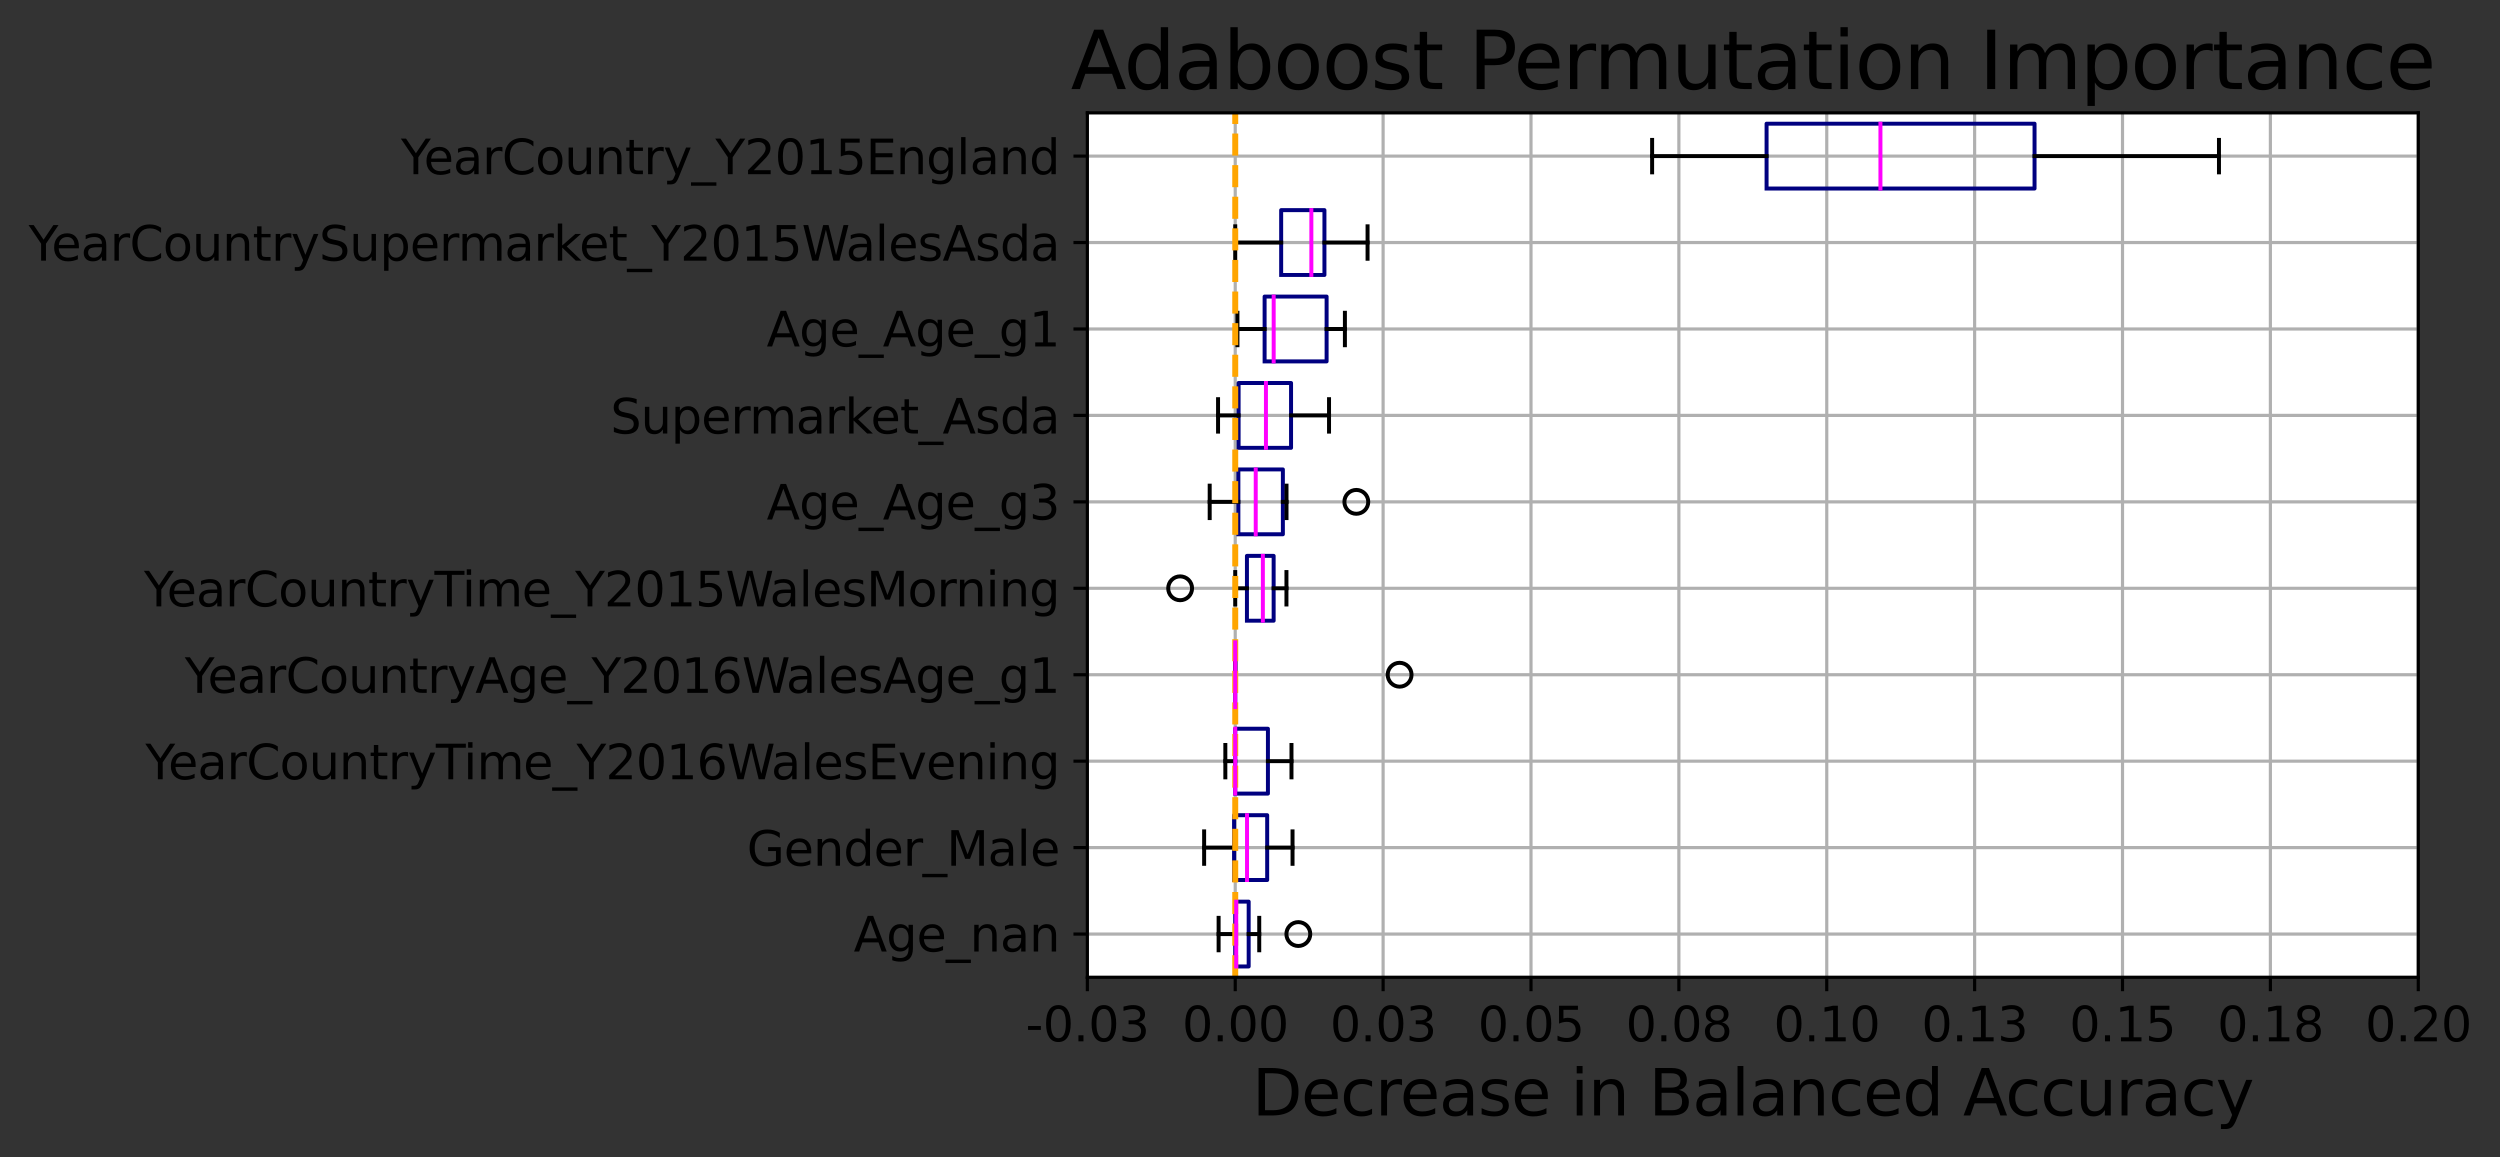 <?xml version="1.0" encoding="utf-8" standalone="no"?>
<!DOCTYPE svg PUBLIC "-//W3C//DTD SVG 1.1//EN"
  "http://www.w3.org/Graphics/SVG/1.1/DTD/svg11.dtd">
<svg height="291.136pt" version="1.1" viewBox="0 0 628.891 291.136" width="628.891pt" xmlns="http://www.w3.org/2000/svg" xmlns:xlink="http://www.w3.org/1999/xlink">
 <rect x="0" y="0" width="628.891" height="291.136" fill="#333333" stroke="none"/>
 <defs>
  <style type="text/css">*{stroke-linecap:butt;stroke-linejoin:round;}</style>
 </defs>
 <g id="figure_1">
  <g id="patch_1">
   <path d="M 0 291.136 
L 628.891 291.136 
L 628.891 0 
L 0 0 
z
" style="fill:none;"/>
  </g>
  <g id="axes_1">
   <g id="patch_2">
    <path d="M 273.531 245.837 
L 608.331 245.837 
L 608.331 28.397 
L 273.531 28.397 
z
" style="fill:#ffffff;"/>
   </g>
   <g id="matplotlib.axis_1">
    <g id="xtick_1">
     <g id="line2d_1">
      <path clip-path="url(#p1d4b439a55)" d="M 273.531 245.837 
L 273.531 28.397 
" style="fill:none;stroke:#b0b0b0;stroke-linecap:square;stroke-width:0.8;"/>
     </g>
     <g id="line2d_2">
      <defs>
       <path d="M 0 0 
L 0 3.5 
" id="m1a3f72a2dc" style="stroke:#000000;stroke-width:0.8;"/>
      </defs>
      <g>
       <use style="stroke:#000000;stroke-width:0.8;" x="273.531" xlink:href="#m1a3f72a2dc" y="245.837"/>
      </g>
     </g>
     <g id="text_1">
      <!-- -0.03 -->
      <g transform="translate(258.007 261.955)scale(0.12 -0.12)">
       <defs>
        <path d="M 313 2009 
L 1997 2009 
L 1997 1497 
L 313 1497 
L 313 2009 
z
" id="DejaVuSans-2d" transform="scale(0.016)"/>
        <path d="M 2034 4250 
Q 1547 4250 1301 3770 
Q 1056 3291 1056 2328 
Q 1056 1369 1301 889 
Q 1547 409 2034 409 
Q 2525 409 2770 889 
Q 3016 1369 3016 2328 
Q 3016 3291 2770 3770 
Q 2525 4250 2034 4250 
z
M 2034 4750 
Q 2819 4750 3233 4129 
Q 3647 3509 3647 2328 
Q 3647 1150 3233 529 
Q 2819 -91 2034 -91 
Q 1250 -91 836 529 
Q 422 1150 422 2328 
Q 422 3509 836 4129 
Q 1250 4750 2034 4750 
z
" id="DejaVuSans-30" transform="scale(0.016)"/>
        <path d="M 684 794 
L 1344 794 
L 1344 0 
L 684 0 
L 684 794 
z
" id="DejaVuSans-2e" transform="scale(0.016)"/>
        <path d="M 2597 2516 
Q 3050 2419 3304 2112 
Q 3559 1806 3559 1356 
Q 3559 666 3084 287 
Q 2609 -91 1734 -91 
Q 1441 -91 1130 -33 
Q 819 25 488 141 
L 488 750 
Q 750 597 1062 519 
Q 1375 441 1716 441 
Q 2309 441 2620 675 
Q 2931 909 2931 1356 
Q 2931 1769 2642 2001 
Q 2353 2234 1838 2234 
L 1294 2234 
L 1294 2753 
L 1863 2753 
Q 2328 2753 2575 2939 
Q 2822 3125 2822 3475 
Q 2822 3834 2567 4026 
Q 2313 4219 1838 4219 
Q 1578 4219 1281 4162 
Q 984 4106 628 3988 
L 628 4550 
Q 988 4650 1302 4700 
Q 1616 4750 1894 4750 
Q 2613 4750 3031 4423 
Q 3450 4097 3450 3541 
Q 3450 3153 3228 2886 
Q 3006 2619 2597 2516 
z
" id="DejaVuSans-33" transform="scale(0.016)"/>
       </defs>
       <use xlink:href="#DejaVuSans-2d"/>
       <use x="36.084" xlink:href="#DejaVuSans-30"/>
       <use x="99.707" xlink:href="#DejaVuSans-2e"/>
       <use x="131.494" xlink:href="#DejaVuSans-30"/>
       <use x="195.117" xlink:href="#DejaVuSans-33"/>
      </g>
     </g>
    </g>
    <g id="xtick_2">
     <g id="line2d_3">
      <path clip-path="url(#p1d4b439a55)" d="M 310.731 245.837 
L 310.731 28.397 
" style="fill:none;stroke:#b0b0b0;stroke-linecap:square;stroke-width:0.8;"/>
     </g>
     <g id="line2d_4">
      <g>
       <use style="stroke:#000000;stroke-width:0.8;" x="310.731" xlink:href="#m1a3f72a2dc" y="245.837"/>
      </g>
     </g>
     <g id="text_2">
      <!-- 0.00 -->
      <g transform="translate(297.372 261.955)scale(0.12 -0.12)">
       <use xlink:href="#DejaVuSans-30"/>
       <use x="63.623" xlink:href="#DejaVuSans-2e"/>
       <use x="95.41" xlink:href="#DejaVuSans-30"/>
       <use x="159.033" xlink:href="#DejaVuSans-30"/>
      </g>
     </g>
    </g>
    <g id="xtick_3">
     <g id="line2d_5">
      <path clip-path="url(#p1d4b439a55)" d="M 347.931 245.837 
L 347.931 28.397 
" style="fill:none;stroke:#b0b0b0;stroke-linecap:square;stroke-width:0.8;"/>
     </g>
     <g id="line2d_6">
      <g>
       <use style="stroke:#000000;stroke-width:0.8;" x="347.931" xlink:href="#m1a3f72a2dc" y="245.837"/>
      </g>
     </g>
     <g id="text_3">
      <!-- 0.03 -->
      <g transform="translate(334.572 261.955)scale(0.12 -0.12)">
       <use xlink:href="#DejaVuSans-30"/>
       <use x="63.623" xlink:href="#DejaVuSans-2e"/>
       <use x="95.41" xlink:href="#DejaVuSans-30"/>
       <use x="159.033" xlink:href="#DejaVuSans-33"/>
      </g>
     </g>
    </g>
    <g id="xtick_4">
     <g id="line2d_7">
      <path clip-path="url(#p1d4b439a55)" d="M 385.131 245.837 
L 385.131 28.397 
" style="fill:none;stroke:#b0b0b0;stroke-linecap:square;stroke-width:0.8;"/>
     </g>
     <g id="line2d_8">
      <g>
       <use style="stroke:#000000;stroke-width:0.8;" x="385.131" xlink:href="#m1a3f72a2dc" y="245.837"/>
      </g>
     </g>
     <g id="text_4">
      <!-- 0.05 -->
      <g transform="translate(371.772 261.955)scale(0.12 -0.12)">
       <defs>
        <path d="M 691 4666 
L 3169 4666 
L 3169 4134 
L 1269 4134 
L 1269 2991 
Q 1406 3038 1543 3061 
Q 1681 3084 1819 3084 
Q 2600 3084 3056 2656 
Q 3513 2228 3513 1497 
Q 3513 744 3044 326 
Q 2575 -91 1722 -91 
Q 1428 -91 1123 -41 
Q 819 9 494 109 
L 494 744 
Q 775 591 1075 516 
Q 1375 441 1709 441 
Q 2250 441 2565 725 
Q 2881 1009 2881 1497 
Q 2881 1984 2565 2268 
Q 2250 2553 1709 2553 
Q 1456 2553 1204 2497 
Q 953 2441 691 2322 
L 691 4666 
z
" id="DejaVuSans-35" transform="scale(0.016)"/>
       </defs>
       <use xlink:href="#DejaVuSans-30"/>
       <use x="63.623" xlink:href="#DejaVuSans-2e"/>
       <use x="95.41" xlink:href="#DejaVuSans-30"/>
       <use x="159.033" xlink:href="#DejaVuSans-35"/>
      </g>
     </g>
    </g>
    <g id="xtick_5">
     <g id="line2d_9">
      <path clip-path="url(#p1d4b439a55)" d="M 422.331 245.837 
L 422.331 28.397 
" style="fill:none;stroke:#b0b0b0;stroke-linecap:square;stroke-width:0.8;"/>
     </g>
     <g id="line2d_10">
      <g>
       <use style="stroke:#000000;stroke-width:0.8;" x="422.331" xlink:href="#m1a3f72a2dc" y="245.837"/>
      </g>
     </g>
     <g id="text_5">
      <!-- 0.08 -->
      <g transform="translate(408.972 261.955)scale(0.12 -0.12)">
       <defs>
        <path d="M 2034 2216 
Q 1584 2216 1326 1975 
Q 1069 1734 1069 1313 
Q 1069 891 1326 650 
Q 1584 409 2034 409 
Q 2484 409 2743 651 
Q 3003 894 3003 1313 
Q 3003 1734 2745 1975 
Q 2488 2216 2034 2216 
z
M 1403 2484 
Q 997 2584 770 2862 
Q 544 3141 544 3541 
Q 544 4100 942 4425 
Q 1341 4750 2034 4750 
Q 2731 4750 3128 4425 
Q 3525 4100 3525 3541 
Q 3525 3141 3298 2862 
Q 3072 2584 2669 2484 
Q 3125 2378 3379 2068 
Q 3634 1759 3634 1313 
Q 3634 634 3220 271 
Q 2806 -91 2034 -91 
Q 1263 -91 848 271 
Q 434 634 434 1313 
Q 434 1759 690 2068 
Q 947 2378 1403 2484 
z
M 1172 3481 
Q 1172 3119 1398 2916 
Q 1625 2713 2034 2713 
Q 2441 2713 2670 2916 
Q 2900 3119 2900 3481 
Q 2900 3844 2670 4047 
Q 2441 4250 2034 4250 
Q 1625 4250 1398 4047 
Q 1172 3844 1172 3481 
z
" id="DejaVuSans-38" transform="scale(0.016)"/>
       </defs>
       <use xlink:href="#DejaVuSans-30"/>
       <use x="63.623" xlink:href="#DejaVuSans-2e"/>
       <use x="95.41" xlink:href="#DejaVuSans-30"/>
       <use x="159.033" xlink:href="#DejaVuSans-38"/>
      </g>
     </g>
    </g>
    <g id="xtick_6">
     <g id="line2d_11">
      <path clip-path="url(#p1d4b439a55)" d="M 459.531 245.837 
L 459.531 28.397 
" style="fill:none;stroke:#b0b0b0;stroke-linecap:square;stroke-width:0.8;"/>
     </g>
     <g id="line2d_12">
      <g>
       <use style="stroke:#000000;stroke-width:0.8;" x="459.531" xlink:href="#m1a3f72a2dc" y="245.837"/>
      </g>
     </g>
     <g id="text_6">
      <!-- 0.10 -->
      <g transform="translate(446.172 261.955)scale(0.12 -0.12)">
       <defs>
        <path d="M 794 531 
L 1825 531 
L 1825 4091 
L 703 3866 
L 703 4441 
L 1819 4666 
L 2450 4666 
L 2450 531 
L 3481 531 
L 3481 0 
L 794 0 
L 794 531 
z
" id="DejaVuSans-31" transform="scale(0.016)"/>
       </defs>
       <use xlink:href="#DejaVuSans-30"/>
       <use x="63.623" xlink:href="#DejaVuSans-2e"/>
       <use x="95.41" xlink:href="#DejaVuSans-31"/>
       <use x="159.033" xlink:href="#DejaVuSans-30"/>
      </g>
     </g>
    </g>
    <g id="xtick_7">
     <g id="line2d_13">
      <path clip-path="url(#p1d4b439a55)" d="M 496.731 245.837 
L 496.731 28.397 
" style="fill:none;stroke:#b0b0b0;stroke-linecap:square;stroke-width:0.8;"/>
     </g>
     <g id="line2d_14">
      <g>
       <use style="stroke:#000000;stroke-width:0.8;" x="496.731" xlink:href="#m1a3f72a2dc" y="245.837"/>
      </g>
     </g>
     <g id="text_7">
      <!-- 0.13 -->
      <g transform="translate(483.372 261.955)scale(0.12 -0.12)">
       <use xlink:href="#DejaVuSans-30"/>
       <use x="63.623" xlink:href="#DejaVuSans-2e"/>
       <use x="95.41" xlink:href="#DejaVuSans-31"/>
       <use x="159.033" xlink:href="#DejaVuSans-33"/>
      </g>
     </g>
    </g>
    <g id="xtick_8">
     <g id="line2d_15">
      <path clip-path="url(#p1d4b439a55)" d="M 533.931 245.837 
L 533.931 28.397 
" style="fill:none;stroke:#b0b0b0;stroke-linecap:square;stroke-width:0.8;"/>
     </g>
     <g id="line2d_16">
      <g>
       <use style="stroke:#000000;stroke-width:0.8;" x="533.931" xlink:href="#m1a3f72a2dc" y="245.837"/>
      </g>
     </g>
     <g id="text_8">
      <!-- 0.15 -->
      <g transform="translate(520.572 261.955)scale(0.12 -0.12)">
       <use xlink:href="#DejaVuSans-30"/>
       <use x="63.623" xlink:href="#DejaVuSans-2e"/>
       <use x="95.41" xlink:href="#DejaVuSans-31"/>
       <use x="159.033" xlink:href="#DejaVuSans-35"/>
      </g>
     </g>
    </g>
    <g id="xtick_9">
     <g id="line2d_17">
      <path clip-path="url(#p1d4b439a55)" d="M 571.131 245.837 
L 571.131 28.397 
" style="fill:none;stroke:#b0b0b0;stroke-linecap:square;stroke-width:0.8;"/>
     </g>
     <g id="line2d_18">
      <g>
       <use style="stroke:#000000;stroke-width:0.8;" x="571.131" xlink:href="#m1a3f72a2dc" y="245.837"/>
      </g>
     </g>
     <g id="text_9">
      <!-- 0.18 -->
      <g transform="translate(557.772 261.955)scale(0.12 -0.12)">
       <use xlink:href="#DejaVuSans-30"/>
       <use x="63.623" xlink:href="#DejaVuSans-2e"/>
       <use x="95.41" xlink:href="#DejaVuSans-31"/>
       <use x="159.033" xlink:href="#DejaVuSans-38"/>
      </g>
     </g>
    </g>
    <g id="xtick_10">
     <g id="line2d_19">
      <path clip-path="url(#p1d4b439a55)" d="M 608.331 245.837 
L 608.331 28.397 
" style="fill:none;stroke:#b0b0b0;stroke-linecap:square;stroke-width:0.8;"/>
     </g>
     <g id="line2d_20">
      <g>
       <use style="stroke:#000000;stroke-width:0.8;" x="608.331" xlink:href="#m1a3f72a2dc" y="245.837"/>
      </g>
     </g>
     <g id="text_10">
      <!-- 0.20 -->
      <g transform="translate(594.972 261.955)scale(0.12 -0.12)">
       <defs>
        <path d="M 1228 531 
L 3431 531 
L 3431 0 
L 469 0 
L 469 531 
Q 828 903 1448 1529 
Q 2069 2156 2228 2338 
Q 2531 2678 2651 2914 
Q 2772 3150 2772 3378 
Q 2772 3750 2511 3984 
Q 2250 4219 1831 4219 
Q 1534 4219 1204 4116 
Q 875 4013 500 3803 
L 500 4441 
Q 881 4594 1212 4672 
Q 1544 4750 1819 4750 
Q 2544 4750 2975 4387 
Q 3406 4025 3406 3419 
Q 3406 3131 3298 2873 
Q 3191 2616 2906 2266 
Q 2828 2175 2409 1742 
Q 1991 1309 1228 531 
z
" id="DejaVuSans-32" transform="scale(0.016)"/>
       </defs>
       <use xlink:href="#DejaVuSans-30"/>
       <use x="63.623" xlink:href="#DejaVuSans-2e"/>
       <use x="95.41" xlink:href="#DejaVuSans-32"/>
       <use x="159.033" xlink:href="#DejaVuSans-30"/>
      </g>
     </g>
    </g>
    <g id="text_11">
     <!-- Decrease in Balanced Accuracy -->
     <g transform="translate(314.995 280.608)scale(0.16 -0.16)">
      <defs>
       <path d="M 1259 4147 
L 1259 519 
L 2022 519 
Q 2988 519 3436 956 
Q 3884 1394 3884 2338 
Q 3884 3275 3436 3711 
Q 2988 4147 2022 4147 
L 1259 4147 
z
M 628 4666 
L 1925 4666 
Q 3281 4666 3915 4102 
Q 4550 3538 4550 2338 
Q 4550 1131 3912 565 
Q 3275 0 1925 0 
L 628 0 
L 628 4666 
z
" id="DejaVuSans-44" transform="scale(0.016)"/>
       <path d="M 3597 1894 
L 3597 1613 
L 953 1613 
Q 991 1019 1311 708 
Q 1631 397 2203 397 
Q 2534 397 2845 478 
Q 3156 559 3463 722 
L 3463 178 
Q 3153 47 2828 -22 
Q 2503 -91 2169 -91 
Q 1331 -91 842 396 
Q 353 884 353 1716 
Q 353 2575 817 3079 
Q 1281 3584 2069 3584 
Q 2775 3584 3186 3129 
Q 3597 2675 3597 1894 
z
M 3022 2063 
Q 3016 2534 2758 2815 
Q 2500 3097 2075 3097 
Q 1594 3097 1305 2825 
Q 1016 2553 972 2059 
L 3022 2063 
z
" id="DejaVuSans-65" transform="scale(0.016)"/>
       <path d="M 3122 3366 
L 3122 2828 
Q 2878 2963 2633 3030 
Q 2388 3097 2138 3097 
Q 1578 3097 1268 2742 
Q 959 2388 959 1747 
Q 959 1106 1268 751 
Q 1578 397 2138 397 
Q 2388 397 2633 464 
Q 2878 531 3122 666 
L 3122 134 
Q 2881 22 2623 -34 
Q 2366 -91 2075 -91 
Q 1284 -91 818 406 
Q 353 903 353 1747 
Q 353 2603 823 3093 
Q 1294 3584 2113 3584 
Q 2378 3584 2631 3529 
Q 2884 3475 3122 3366 
z
" id="DejaVuSans-63" transform="scale(0.016)"/>
       <path d="M 2631 2963 
Q 2534 3019 2420 3045 
Q 2306 3072 2169 3072 
Q 1681 3072 1420 2755 
Q 1159 2438 1159 1844 
L 1159 0 
L 581 0 
L 581 3500 
L 1159 3500 
L 1159 2956 
Q 1341 3275 1631 3429 
Q 1922 3584 2338 3584 
Q 2397 3584 2469 3576 
Q 2541 3569 2628 3553 
L 2631 2963 
z
" id="DejaVuSans-72" transform="scale(0.016)"/>
       <path d="M 2194 1759 
Q 1497 1759 1228 1600 
Q 959 1441 959 1056 
Q 959 750 1161 570 
Q 1363 391 1709 391 
Q 2188 391 2477 730 
Q 2766 1069 2766 1631 
L 2766 1759 
L 2194 1759 
z
M 3341 1997 
L 3341 0 
L 2766 0 
L 2766 531 
Q 2569 213 2275 61 
Q 1981 -91 1556 -91 
Q 1019 -91 701 211 
Q 384 513 384 1019 
Q 384 1609 779 1909 
Q 1175 2209 1959 2209 
L 2766 2209 
L 2766 2266 
Q 2766 2663 2505 2880 
Q 2244 3097 1772 3097 
Q 1472 3097 1187 3025 
Q 903 2953 641 2809 
L 641 3341 
Q 956 3463 1253 3523 
Q 1550 3584 1831 3584 
Q 2591 3584 2966 3190 
Q 3341 2797 3341 1997 
z
" id="DejaVuSans-61" transform="scale(0.016)"/>
       <path d="M 2834 3397 
L 2834 2853 
Q 2591 2978 2328 3040 
Q 2066 3103 1784 3103 
Q 1356 3103 1142 2972 
Q 928 2841 928 2578 
Q 928 2378 1081 2264 
Q 1234 2150 1697 2047 
L 1894 2003 
Q 2506 1872 2764 1633 
Q 3022 1394 3022 966 
Q 3022 478 2636 193 
Q 2250 -91 1575 -91 
Q 1294 -91 989 -36 
Q 684 19 347 128 
L 347 722 
Q 666 556 975 473 
Q 1284 391 1588 391 
Q 1994 391 2212 530 
Q 2431 669 2431 922 
Q 2431 1156 2273 1281 
Q 2116 1406 1581 1522 
L 1381 1569 
Q 847 1681 609 1914 
Q 372 2147 372 2553 
Q 372 3047 722 3315 
Q 1072 3584 1716 3584 
Q 2034 3584 2315 3537 
Q 2597 3491 2834 3397 
z
" id="DejaVuSans-73" transform="scale(0.016)"/>
       <path id="DejaVuSans-20" transform="scale(0.016)"/>
       <path d="M 603 3500 
L 1178 3500 
L 1178 0 
L 603 0 
L 603 3500 
z
M 603 4863 
L 1178 4863 
L 1178 4134 
L 603 4134 
L 603 4863 
z
" id="DejaVuSans-69" transform="scale(0.016)"/>
       <path d="M 3513 2113 
L 3513 0 
L 2938 0 
L 2938 2094 
Q 2938 2591 2744 2837 
Q 2550 3084 2163 3084 
Q 1697 3084 1428 2787 
Q 1159 2491 1159 1978 
L 1159 0 
L 581 0 
L 581 3500 
L 1159 3500 
L 1159 2956 
Q 1366 3272 1645 3428 
Q 1925 3584 2291 3584 
Q 2894 3584 3203 3211 
Q 3513 2838 3513 2113 
z
" id="DejaVuSans-6e" transform="scale(0.016)"/>
       <path d="M 1259 2228 
L 1259 519 
L 2272 519 
Q 2781 519 3026 730 
Q 3272 941 3272 1375 
Q 3272 1813 3026 2020 
Q 2781 2228 2272 2228 
L 1259 2228 
z
M 1259 4147 
L 1259 2741 
L 2194 2741 
Q 2656 2741 2882 2914 
Q 3109 3088 3109 3444 
Q 3109 3797 2882 3972 
Q 2656 4147 2194 4147 
L 1259 4147 
z
M 628 4666 
L 2241 4666 
Q 2963 4666 3353 4366 
Q 3744 4066 3744 3513 
Q 3744 3084 3544 2831 
Q 3344 2578 2956 2516 
Q 3422 2416 3680 2098 
Q 3938 1781 3938 1306 
Q 3938 681 3513 340 
Q 3088 0 2303 0 
L 628 0 
L 628 4666 
z
" id="DejaVuSans-42" transform="scale(0.016)"/>
       <path d="M 603 4863 
L 1178 4863 
L 1178 0 
L 603 0 
L 603 4863 
z
" id="DejaVuSans-6c" transform="scale(0.016)"/>
       <path d="M 2906 2969 
L 2906 4863 
L 3481 4863 
L 3481 0 
L 2906 0 
L 2906 525 
Q 2725 213 2448 61 
Q 2172 -91 1784 -91 
Q 1150 -91 751 415 
Q 353 922 353 1747 
Q 353 2572 751 3078 
Q 1150 3584 1784 3584 
Q 2172 3584 2448 3432 
Q 2725 3281 2906 2969 
z
M 947 1747 
Q 947 1113 1208 752 
Q 1469 391 1925 391 
Q 2381 391 2643 752 
Q 2906 1113 2906 1747 
Q 2906 2381 2643 2742 
Q 2381 3103 1925 3103 
Q 1469 3103 1208 2742 
Q 947 2381 947 1747 
z
" id="DejaVuSans-64" transform="scale(0.016)"/>
       <path d="M 2188 4044 
L 1331 1722 
L 3047 1722 
L 2188 4044 
z
M 1831 4666 
L 2547 4666 
L 4325 0 
L 3669 0 
L 3244 1197 
L 1141 1197 
L 716 0 
L 50 0 
L 1831 4666 
z
" id="DejaVuSans-41" transform="scale(0.016)"/>
       <path d="M 544 1381 
L 544 3500 
L 1119 3500 
L 1119 1403 
Q 1119 906 1312 657 
Q 1506 409 1894 409 
Q 2359 409 2629 706 
Q 2900 1003 2900 1516 
L 2900 3500 
L 3475 3500 
L 3475 0 
L 2900 0 
L 2900 538 
Q 2691 219 2414 64 
Q 2138 -91 1772 -91 
Q 1169 -91 856 284 
Q 544 659 544 1381 
z
M 1991 3584 
L 1991 3584 
z
" id="DejaVuSans-75" transform="scale(0.016)"/>
       <path d="M 2059 -325 
Q 1816 -950 1584 -1140 
Q 1353 -1331 966 -1331 
L 506 -1331 
L 506 -850 
L 844 -850 
Q 1081 -850 1212 -737 
Q 1344 -625 1503 -206 
L 1606 56 
L 191 3500 
L 800 3500 
L 1894 763 
L 2988 3500 
L 3597 3500 
L 2059 -325 
z
" id="DejaVuSans-79" transform="scale(0.016)"/>
      </defs>
      <use xlink:href="#DejaVuSans-44"/>
      <use x="77.002" xlink:href="#DejaVuSans-65"/>
      <use x="138.525" xlink:href="#DejaVuSans-63"/>
      <use x="193.506" xlink:href="#DejaVuSans-72"/>
      <use x="232.369" xlink:href="#DejaVuSans-65"/>
      <use x="293.893" xlink:href="#DejaVuSans-61"/>
      <use x="355.172" xlink:href="#DejaVuSans-73"/>
      <use x="407.271" xlink:href="#DejaVuSans-65"/>
      <use x="468.795" xlink:href="#DejaVuSans-20"/>
      <use x="500.582" xlink:href="#DejaVuSans-69"/>
      <use x="528.365" xlink:href="#DejaVuSans-6e"/>
      <use x="591.744" xlink:href="#DejaVuSans-20"/>
      <use x="623.531" xlink:href="#DejaVuSans-42"/>
      <use x="692.135" xlink:href="#DejaVuSans-61"/>
      <use x="753.414" xlink:href="#DejaVuSans-6c"/>
      <use x="781.197" xlink:href="#DejaVuSans-61"/>
      <use x="842.477" xlink:href="#DejaVuSans-6e"/>
      <use x="905.855" xlink:href="#DejaVuSans-63"/>
      <use x="960.836" xlink:href="#DejaVuSans-65"/>
      <use x="1022.359" xlink:href="#DejaVuSans-64"/>
      <use x="1085.836" xlink:href="#DejaVuSans-20"/>
      <use x="1117.623" xlink:href="#DejaVuSans-41"/>
      <use x="1184.281" xlink:href="#DejaVuSans-63"/>
      <use x="1239.262" xlink:href="#DejaVuSans-63"/>
      <use x="1294.242" xlink:href="#DejaVuSans-75"/>
      <use x="1357.621" xlink:href="#DejaVuSans-72"/>
      <use x="1398.734" xlink:href="#DejaVuSans-61"/>
      <use x="1460.014" xlink:href="#DejaVuSans-63"/>
      <use x="1514.994" xlink:href="#DejaVuSans-79"/>
     </g>
    </g>
   </g>
   <g id="matplotlib.axis_2">
    <g id="ytick_1">
     <g id="line2d_21">
      <path clip-path="url(#p1d4b439a55)" d="M 273.531 234.965 
L 608.331 234.965 
" style="fill:none;stroke:#b0b0b0;stroke-linecap:square;stroke-width:0.8;"/>
     </g>
     <g id="line2d_22">
      <defs>
       <path d="M 0 0 
L -3.5 0 
" id="m673536fe3e" style="stroke:#000000;stroke-width:0.8;"/>
      </defs>
      <g>
       <use style="stroke:#000000;stroke-width:0.8;" x="273.531" xlink:href="#m673536fe3e" y="234.965"/>
      </g>
     </g>
     <g id="text_12">
      <!-- Age_nan -->
      <g transform="translate(214.757 239.357)scale(0.12 -0.12)">
       <defs>
        <path d="M 2906 1791 
Q 2906 2416 2648 2759 
Q 2391 3103 1925 3103 
Q 1463 3103 1205 2759 
Q 947 2416 947 1791 
Q 947 1169 1205 825 
Q 1463 481 1925 481 
Q 2391 481 2648 825 
Q 2906 1169 2906 1791 
z
M 3481 434 
Q 3481 -459 3084 -895 
Q 2688 -1331 1869 -1331 
Q 1566 -1331 1297 -1286 
Q 1028 -1241 775 -1147 
L 775 -588 
Q 1028 -725 1275 -790 
Q 1522 -856 1778 -856 
Q 2344 -856 2625 -561 
Q 2906 -266 2906 331 
L 2906 616 
Q 2728 306 2450 153 
Q 2172 0 1784 0 
Q 1141 0 747 490 
Q 353 981 353 1791 
Q 353 2603 747 3093 
Q 1141 3584 1784 3584 
Q 2172 3584 2450 3431 
Q 2728 3278 2906 2969 
L 2906 3500 
L 3481 3500 
L 3481 434 
z
" id="DejaVuSans-67" transform="scale(0.016)"/>
        <path d="M 3263 -1063 
L 3263 -1509 
L -63 -1509 
L -63 -1063 
L 3263 -1063 
z
" id="DejaVuSans-5f" transform="scale(0.016)"/>
       </defs>
       <use xlink:href="#DejaVuSans-41"/>
       <use x="68.408" xlink:href="#DejaVuSans-67"/>
       <use x="131.885" xlink:href="#DejaVuSans-65"/>
       <use x="193.408" xlink:href="#DejaVuSans-5f"/>
       <use x="243.408" xlink:href="#DejaVuSans-6e"/>
       <use x="306.787" xlink:href="#DejaVuSans-61"/>
       <use x="368.066" xlink:href="#DejaVuSans-6e"/>
      </g>
     </g>
    </g>
    <g id="ytick_2">
     <g id="line2d_23">
      <path clip-path="url(#p1d4b439a55)" d="M 273.531 213.221 
L 608.331 213.221 
" style="fill:none;stroke:#b0b0b0;stroke-linecap:square;stroke-width:0.8;"/>
     </g>
     <g id="line2d_24">
      <g>
       <use style="stroke:#000000;stroke-width:0.8;" x="273.531" xlink:href="#m673536fe3e" y="213.221"/>
      </g>
     </g>
     <g id="text_13">
      <!-- Gender_Male -->
      <g transform="translate(187.884 217.78)scale(0.12 -0.12)">
       <defs>
        <path d="M 3809 666 
L 3809 1919 
L 2778 1919 
L 2778 2438 
L 4434 2438 
L 4434 434 
Q 4069 175 3628 42 
Q 3188 -91 2688 -91 
Q 1594 -91 976 548 
Q 359 1188 359 2328 
Q 359 3472 976 4111 
Q 1594 4750 2688 4750 
Q 3144 4750 3555 4637 
Q 3966 4525 4313 4306 
L 4313 3634 
Q 3963 3931 3569 4081 
Q 3175 4231 2741 4231 
Q 1884 4231 1454 3753 
Q 1025 3275 1025 2328 
Q 1025 1384 1454 906 
Q 1884 428 2741 428 
Q 3075 428 3337 486 
Q 3600 544 3809 666 
z
" id="DejaVuSans-47" transform="scale(0.016)"/>
        <path d="M 628 4666 
L 1569 4666 
L 2759 1491 
L 3956 4666 
L 4897 4666 
L 4897 0 
L 4281 0 
L 4281 4097 
L 3078 897 
L 2444 897 
L 1241 4097 
L 1241 0 
L 628 0 
L 628 4666 
z
" id="DejaVuSans-4d" transform="scale(0.016)"/>
       </defs>
       <use xlink:href="#DejaVuSans-47"/>
       <use x="77.49" xlink:href="#DejaVuSans-65"/>
       <use x="139.014" xlink:href="#DejaVuSans-6e"/>
       <use x="202.393" xlink:href="#DejaVuSans-64"/>
       <use x="265.869" xlink:href="#DejaVuSans-65"/>
       <use x="327.393" xlink:href="#DejaVuSans-72"/>
       <use x="368.506" xlink:href="#DejaVuSans-5f"/>
       <use x="418.506" xlink:href="#DejaVuSans-4d"/>
       <use x="504.785" xlink:href="#DejaVuSans-61"/>
       <use x="566.064" xlink:href="#DejaVuSans-6c"/>
       <use x="593.848" xlink:href="#DejaVuSans-65"/>
      </g>
     </g>
    </g>
    <g id="ytick_3">
     <g id="line2d_25">
      <path clip-path="url(#p1d4b439a55)" d="M 273.531 191.477 
L 608.331 191.477 
" style="fill:none;stroke:#b0b0b0;stroke-linecap:square;stroke-width:0.8;"/>
     </g>
     <g id="line2d_26">
      <g>
       <use style="stroke:#000000;stroke-width:0.8;" x="273.531" xlink:href="#m673536fe3e" y="191.477"/>
      </g>
     </g>
     <g id="text_14">
      <!-- YearCountryTime_Y2016WalesEvening -->
      <g transform="translate(36.566 196.036)scale(0.12 -0.12)">
       <defs>
        <path d="M -13 4666 
L 666 4666 
L 1959 2747 
L 3244 4666 
L 3922 4666 
L 2272 2222 
L 2272 0 
L 1638 0 
L 1638 2222 
L -13 4666 
z
" id="DejaVuSans-59" transform="scale(0.016)"/>
        <path d="M 4122 4306 
L 4122 3641 
Q 3803 3938 3442 4084 
Q 3081 4231 2675 4231 
Q 1875 4231 1450 3742 
Q 1025 3253 1025 2328 
Q 1025 1406 1450 917 
Q 1875 428 2675 428 
Q 3081 428 3442 575 
Q 3803 722 4122 1019 
L 4122 359 
Q 3791 134 3420 21 
Q 3050 -91 2638 -91 
Q 1578 -91 968 557 
Q 359 1206 359 2328 
Q 359 3453 968 4101 
Q 1578 4750 2638 4750 
Q 3056 4750 3426 4639 
Q 3797 4528 4122 4306 
z
" id="DejaVuSans-43" transform="scale(0.016)"/>
        <path d="M 1959 3097 
Q 1497 3097 1228 2736 
Q 959 2375 959 1747 
Q 959 1119 1226 758 
Q 1494 397 1959 397 
Q 2419 397 2687 759 
Q 2956 1122 2956 1747 
Q 2956 2369 2687 2733 
Q 2419 3097 1959 3097 
z
M 1959 3584 
Q 2709 3584 3137 3096 
Q 3566 2609 3566 1747 
Q 3566 888 3137 398 
Q 2709 -91 1959 -91 
Q 1206 -91 779 398 
Q 353 888 353 1747 
Q 353 2609 779 3096 
Q 1206 3584 1959 3584 
z
" id="DejaVuSans-6f" transform="scale(0.016)"/>
        <path d="M 1172 4494 
L 1172 3500 
L 2356 3500 
L 2356 3053 
L 1172 3053 
L 1172 1153 
Q 1172 725 1289 603 
Q 1406 481 1766 481 
L 2356 481 
L 2356 0 
L 1766 0 
Q 1100 0 847 248 
Q 594 497 594 1153 
L 594 3053 
L 172 3053 
L 172 3500 
L 594 3500 
L 594 4494 
L 1172 4494 
z
" id="DejaVuSans-74" transform="scale(0.016)"/>
        <path d="M -19 4666 
L 3928 4666 
L 3928 4134 
L 2272 4134 
L 2272 0 
L 1638 0 
L 1638 4134 
L -19 4134 
L -19 4666 
z
" id="DejaVuSans-54" transform="scale(0.016)"/>
        <path d="M 3328 2828 
Q 3544 3216 3844 3400 
Q 4144 3584 4550 3584 
Q 5097 3584 5394 3201 
Q 5691 2819 5691 2113 
L 5691 0 
L 5113 0 
L 5113 2094 
Q 5113 2597 4934 2840 
Q 4756 3084 4391 3084 
Q 3944 3084 3684 2787 
Q 3425 2491 3425 1978 
L 3425 0 
L 2847 0 
L 2847 2094 
Q 2847 2600 2669 2842 
Q 2491 3084 2119 3084 
Q 1678 3084 1418 2786 
Q 1159 2488 1159 1978 
L 1159 0 
L 581 0 
L 581 3500 
L 1159 3500 
L 1159 2956 
Q 1356 3278 1631 3431 
Q 1906 3584 2284 3584 
Q 2666 3584 2933 3390 
Q 3200 3197 3328 2828 
z
" id="DejaVuSans-6d" transform="scale(0.016)"/>
        <path d="M 2113 2584 
Q 1688 2584 1439 2293 
Q 1191 2003 1191 1497 
Q 1191 994 1439 701 
Q 1688 409 2113 409 
Q 2538 409 2786 701 
Q 3034 994 3034 1497 
Q 3034 2003 2786 2293 
Q 2538 2584 2113 2584 
z
M 3366 4563 
L 3366 3988 
Q 3128 4100 2886 4159 
Q 2644 4219 2406 4219 
Q 1781 4219 1451 3797 
Q 1122 3375 1075 2522 
Q 1259 2794 1537 2939 
Q 1816 3084 2150 3084 
Q 2853 3084 3261 2657 
Q 3669 2231 3669 1497 
Q 3669 778 3244 343 
Q 2819 -91 2113 -91 
Q 1303 -91 875 529 
Q 447 1150 447 2328 
Q 447 3434 972 4092 
Q 1497 4750 2381 4750 
Q 2619 4750 2861 4703 
Q 3103 4656 3366 4563 
z
" id="DejaVuSans-36" transform="scale(0.016)"/>
        <path d="M 213 4666 
L 850 4666 
L 1831 722 
L 2809 4666 
L 3519 4666 
L 4500 722 
L 5478 4666 
L 6119 4666 
L 4947 0 
L 4153 0 
L 3169 4050 
L 2175 0 
L 1381 0 
L 213 4666 
z
" id="DejaVuSans-57" transform="scale(0.016)"/>
        <path d="M 628 4666 
L 3578 4666 
L 3578 4134 
L 1259 4134 
L 1259 2753 
L 3481 2753 
L 3481 2222 
L 1259 2222 
L 1259 531 
L 3634 531 
L 3634 0 
L 628 0 
L 628 4666 
z
" id="DejaVuSans-45" transform="scale(0.016)"/>
        <path d="M 191 3500 
L 800 3500 
L 1894 563 
L 2988 3500 
L 3597 3500 
L 2284 0 
L 1503 0 
L 191 3500 
z
" id="DejaVuSans-76" transform="scale(0.016)"/>
       </defs>
       <use xlink:href="#DejaVuSans-59"/>
       <use x="47.834" xlink:href="#DejaVuSans-65"/>
       <use x="109.357" xlink:href="#DejaVuSans-61"/>
       <use x="170.637" xlink:href="#DejaVuSans-72"/>
       <use x="211.75" xlink:href="#DejaVuSans-43"/>
       <use x="281.574" xlink:href="#DejaVuSans-6f"/>
       <use x="342.756" xlink:href="#DejaVuSans-75"/>
       <use x="406.135" xlink:href="#DejaVuSans-6e"/>
       <use x="469.514" xlink:href="#DejaVuSans-74"/>
       <use x="508.723" xlink:href="#DejaVuSans-72"/>
       <use x="549.836" xlink:href="#DejaVuSans-79"/>
       <use x="609.016" xlink:href="#DejaVuSans-54"/>
       <use x="666.975" xlink:href="#DejaVuSans-69"/>
       <use x="694.758" xlink:href="#DejaVuSans-6d"/>
       <use x="792.17" xlink:href="#DejaVuSans-65"/>
       <use x="853.693" xlink:href="#DejaVuSans-5f"/>
       <use x="903.693" xlink:href="#DejaVuSans-59"/>
       <use x="964.777" xlink:href="#DejaVuSans-32"/>
       <use x="1028.4" xlink:href="#DejaVuSans-30"/>
       <use x="1092.023" xlink:href="#DejaVuSans-31"/>
       <use x="1155.646" xlink:href="#DejaVuSans-36"/>
       <use x="1219.27" xlink:href="#DejaVuSans-57"/>
       <use x="1311.771" xlink:href="#DejaVuSans-61"/>
       <use x="1373.051" xlink:href="#DejaVuSans-6c"/>
       <use x="1400.834" xlink:href="#DejaVuSans-65"/>
       <use x="1462.357" xlink:href="#DejaVuSans-73"/>
       <use x="1514.457" xlink:href="#DejaVuSans-45"/>
       <use x="1577.641" xlink:href="#DejaVuSans-76"/>
       <use x="1636.82" xlink:href="#DejaVuSans-65"/>
       <use x="1698.344" xlink:href="#DejaVuSans-6e"/>
       <use x="1761.723" xlink:href="#DejaVuSans-69"/>
       <use x="1789.506" xlink:href="#DejaVuSans-6e"/>
       <use x="1852.885" xlink:href="#DejaVuSans-67"/>
      </g>
     </g>
    </g>
    <g id="ytick_4">
     <g id="line2d_27">
      <path clip-path="url(#p1d4b439a55)" d="M 273.531 169.733 
L 608.331 169.733 
" style="fill:none;stroke:#b0b0b0;stroke-linecap:square;stroke-width:0.8;"/>
     </g>
     <g id="line2d_28">
      <g>
       <use style="stroke:#000000;stroke-width:0.8;" x="273.531" xlink:href="#m673536fe3e" y="169.733"/>
      </g>
     </g>
     <g id="text_15">
      <!-- YearCountryAge_Y2016WalesAge_g1 -->
      <g transform="translate(46.483 174.292)scale(0.12 -0.12)">
       <use xlink:href="#DejaVuSans-59"/>
       <use x="47.834" xlink:href="#DejaVuSans-65"/>
       <use x="109.357" xlink:href="#DejaVuSans-61"/>
       <use x="170.637" xlink:href="#DejaVuSans-72"/>
       <use x="211.75" xlink:href="#DejaVuSans-43"/>
       <use x="281.574" xlink:href="#DejaVuSans-6f"/>
       <use x="342.756" xlink:href="#DejaVuSans-75"/>
       <use x="406.135" xlink:href="#DejaVuSans-6e"/>
       <use x="469.514" xlink:href="#DejaVuSans-74"/>
       <use x="508.723" xlink:href="#DejaVuSans-72"/>
       <use x="549.836" xlink:href="#DejaVuSans-79"/>
       <use x="609.016" xlink:href="#DejaVuSans-41"/>
       <use x="677.424" xlink:href="#DejaVuSans-67"/>
       <use x="740.9" xlink:href="#DejaVuSans-65"/>
       <use x="802.424" xlink:href="#DejaVuSans-5f"/>
       <use x="852.424" xlink:href="#DejaVuSans-59"/>
       <use x="913.508" xlink:href="#DejaVuSans-32"/>
       <use x="977.131" xlink:href="#DejaVuSans-30"/>
       <use x="1040.754" xlink:href="#DejaVuSans-31"/>
       <use x="1104.377" xlink:href="#DejaVuSans-36"/>
       <use x="1168" xlink:href="#DejaVuSans-57"/>
       <use x="1260.502" xlink:href="#DejaVuSans-61"/>
       <use x="1321.781" xlink:href="#DejaVuSans-6c"/>
       <use x="1349.564" xlink:href="#DejaVuSans-65"/>
       <use x="1411.088" xlink:href="#DejaVuSans-73"/>
       <use x="1463.188" xlink:href="#DejaVuSans-41"/>
       <use x="1531.596" xlink:href="#DejaVuSans-67"/>
       <use x="1595.072" xlink:href="#DejaVuSans-65"/>
       <use x="1656.596" xlink:href="#DejaVuSans-5f"/>
       <use x="1706.596" xlink:href="#DejaVuSans-67"/>
       <use x="1770.072" xlink:href="#DejaVuSans-31"/>
      </g>
     </g>
    </g>
    <g id="ytick_5">
     <g id="line2d_29">
      <path clip-path="url(#p1d4b439a55)" d="M 273.531 147.989 
L 608.331 147.989 
" style="fill:none;stroke:#b0b0b0;stroke-linecap:square;stroke-width:0.8;"/>
     </g>
     <g id="line2d_30">
      <g>
       <use style="stroke:#000000;stroke-width:0.8;" x="273.531" xlink:href="#m673536fe3e" y="147.989"/>
      </g>
     </g>
     <g id="text_16">
      <!-- YearCountryTime_Y2015WalesMorning -->
      <g transform="translate(36.216 152.548)scale(0.12 -0.12)">
       <use xlink:href="#DejaVuSans-59"/>
       <use x="47.834" xlink:href="#DejaVuSans-65"/>
       <use x="109.357" xlink:href="#DejaVuSans-61"/>
       <use x="170.637" xlink:href="#DejaVuSans-72"/>
       <use x="211.75" xlink:href="#DejaVuSans-43"/>
       <use x="281.574" xlink:href="#DejaVuSans-6f"/>
       <use x="342.756" xlink:href="#DejaVuSans-75"/>
       <use x="406.135" xlink:href="#DejaVuSans-6e"/>
       <use x="469.514" xlink:href="#DejaVuSans-74"/>
       <use x="508.723" xlink:href="#DejaVuSans-72"/>
       <use x="549.836" xlink:href="#DejaVuSans-79"/>
       <use x="609.016" xlink:href="#DejaVuSans-54"/>
       <use x="666.975" xlink:href="#DejaVuSans-69"/>
       <use x="694.758" xlink:href="#DejaVuSans-6d"/>
       <use x="792.17" xlink:href="#DejaVuSans-65"/>
       <use x="853.693" xlink:href="#DejaVuSans-5f"/>
       <use x="903.693" xlink:href="#DejaVuSans-59"/>
       <use x="964.777" xlink:href="#DejaVuSans-32"/>
       <use x="1028.4" xlink:href="#DejaVuSans-30"/>
       <use x="1092.023" xlink:href="#DejaVuSans-31"/>
       <use x="1155.646" xlink:href="#DejaVuSans-35"/>
       <use x="1219.27" xlink:href="#DejaVuSans-57"/>
       <use x="1311.771" xlink:href="#DejaVuSans-61"/>
       <use x="1373.051" xlink:href="#DejaVuSans-6c"/>
       <use x="1400.834" xlink:href="#DejaVuSans-65"/>
       <use x="1462.357" xlink:href="#DejaVuSans-73"/>
       <use x="1514.457" xlink:href="#DejaVuSans-4d"/>
       <use x="1600.736" xlink:href="#DejaVuSans-6f"/>
       <use x="1661.918" xlink:href="#DejaVuSans-72"/>
       <use x="1701.281" xlink:href="#DejaVuSans-6e"/>
       <use x="1764.66" xlink:href="#DejaVuSans-69"/>
       <use x="1792.443" xlink:href="#DejaVuSans-6e"/>
       <use x="1855.822" xlink:href="#DejaVuSans-67"/>
      </g>
     </g>
    </g>
    <g id="ytick_6">
     <g id="line2d_31">
      <path clip-path="url(#p1d4b439a55)" d="M 273.531 126.245 
L 608.331 126.245 
" style="fill:none;stroke:#b0b0b0;stroke-linecap:square;stroke-width:0.8;"/>
     </g>
     <g id="line2d_32">
      <g>
       <use style="stroke:#000000;stroke-width:0.8;" x="273.531" xlink:href="#m673536fe3e" y="126.245"/>
      </g>
     </g>
     <g id="text_17">
      <!-- Age_Age_g3 -->
      <g transform="translate(192.857 130.698)scale(0.12 -0.12)">
       <use xlink:href="#DejaVuSans-41"/>
       <use x="68.408" xlink:href="#DejaVuSans-67"/>
       <use x="131.885" xlink:href="#DejaVuSans-65"/>
       <use x="193.408" xlink:href="#DejaVuSans-5f"/>
       <use x="243.408" xlink:href="#DejaVuSans-41"/>
       <use x="311.816" xlink:href="#DejaVuSans-67"/>
       <use x="375.293" xlink:href="#DejaVuSans-65"/>
       <use x="436.816" xlink:href="#DejaVuSans-5f"/>
       <use x="486.816" xlink:href="#DejaVuSans-67"/>
       <use x="550.293" xlink:href="#DejaVuSans-33"/>
      </g>
     </g>
    </g>
    <g id="ytick_7">
     <g id="line2d_33">
      <path clip-path="url(#p1d4b439a55)" d="M 273.531 104.501 
L 608.331 104.501 
" style="fill:none;stroke:#b0b0b0;stroke-linecap:square;stroke-width:0.8;"/>
     </g>
     <g id="line2d_34">
      <g>
       <use style="stroke:#000000;stroke-width:0.8;" x="273.531" xlink:href="#m673536fe3e" y="104.501"/>
      </g>
     </g>
     <g id="text_18">
      <!-- Supermarket_Asda -->
      <g transform="translate(153.574 109.06)scale(0.12 -0.12)">
       <defs>
        <path d="M 3425 4513 
L 3425 3897 
Q 3066 4069 2747 4153 
Q 2428 4238 2131 4238 
Q 1616 4238 1336 4038 
Q 1056 3838 1056 3469 
Q 1056 3159 1242 3001 
Q 1428 2844 1947 2747 
L 2328 2669 
Q 3034 2534 3370 2195 
Q 3706 1856 3706 1288 
Q 3706 609 3251 259 
Q 2797 -91 1919 -91 
Q 1588 -91 1214 -16 
Q 841 59 441 206 
L 441 856 
Q 825 641 1194 531 
Q 1563 422 1919 422 
Q 2459 422 2753 634 
Q 3047 847 3047 1241 
Q 3047 1584 2836 1778 
Q 2625 1972 2144 2069 
L 1759 2144 
Q 1053 2284 737 2584 
Q 422 2884 422 3419 
Q 422 4038 858 4394 
Q 1294 4750 2059 4750 
Q 2388 4750 2728 4690 
Q 3069 4631 3425 4513 
z
" id="DejaVuSans-53" transform="scale(0.016)"/>
        <path d="M 1159 525 
L 1159 -1331 
L 581 -1331 
L 581 3500 
L 1159 3500 
L 1159 2969 
Q 1341 3281 1617 3432 
Q 1894 3584 2278 3584 
Q 2916 3584 3314 3078 
Q 3713 2572 3713 1747 
Q 3713 922 3314 415 
Q 2916 -91 2278 -91 
Q 1894 -91 1617 61 
Q 1341 213 1159 525 
z
M 3116 1747 
Q 3116 2381 2855 2742 
Q 2594 3103 2138 3103 
Q 1681 3103 1420 2742 
Q 1159 2381 1159 1747 
Q 1159 1113 1420 752 
Q 1681 391 2138 391 
Q 2594 391 2855 752 
Q 3116 1113 3116 1747 
z
" id="DejaVuSans-70" transform="scale(0.016)"/>
        <path d="M 581 4863 
L 1159 4863 
L 1159 1991 
L 2875 3500 
L 3609 3500 
L 1753 1863 
L 3688 0 
L 2938 0 
L 1159 1709 
L 1159 0 
L 581 0 
L 581 4863 
z
" id="DejaVuSans-6b" transform="scale(0.016)"/>
       </defs>
       <use xlink:href="#DejaVuSans-53"/>
       <use x="63.477" xlink:href="#DejaVuSans-75"/>
       <use x="126.855" xlink:href="#DejaVuSans-70"/>
       <use x="190.332" xlink:href="#DejaVuSans-65"/>
       <use x="251.855" xlink:href="#DejaVuSans-72"/>
       <use x="291.219" xlink:href="#DejaVuSans-6d"/>
       <use x="388.631" xlink:href="#DejaVuSans-61"/>
       <use x="449.91" xlink:href="#DejaVuSans-72"/>
       <use x="491.023" xlink:href="#DejaVuSans-6b"/>
       <use x="545.309" xlink:href="#DejaVuSans-65"/>
       <use x="606.832" xlink:href="#DejaVuSans-74"/>
       <use x="646.041" xlink:href="#DejaVuSans-5f"/>
       <use x="696.041" xlink:href="#DejaVuSans-41"/>
       <use x="764.449" xlink:href="#DejaVuSans-73"/>
       <use x="816.549" xlink:href="#DejaVuSans-64"/>
       <use x="880.025" xlink:href="#DejaVuSans-61"/>
      </g>
     </g>
    </g>
    <g id="ytick_8">
     <g id="line2d_35">
      <path clip-path="url(#p1d4b439a55)" d="M 273.531 82.757 
L 608.331 82.757 
" style="fill:none;stroke:#b0b0b0;stroke-linecap:square;stroke-width:0.8;"/>
     </g>
     <g id="line2d_36">
      <g>
       <use style="stroke:#000000;stroke-width:0.8;" x="273.531" xlink:href="#m673536fe3e" y="82.757"/>
      </g>
     </g>
     <g id="text_19">
      <!-- Age_Age_g1 -->
      <g transform="translate(192.857 87.149)scale(0.12 -0.12)">
       <use xlink:href="#DejaVuSans-41"/>
       <use x="68.408" xlink:href="#DejaVuSans-67"/>
       <use x="131.885" xlink:href="#DejaVuSans-65"/>
       <use x="193.408" xlink:href="#DejaVuSans-5f"/>
       <use x="243.408" xlink:href="#DejaVuSans-41"/>
       <use x="311.816" xlink:href="#DejaVuSans-67"/>
       <use x="375.293" xlink:href="#DejaVuSans-65"/>
       <use x="436.816" xlink:href="#DejaVuSans-5f"/>
       <use x="486.816" xlink:href="#DejaVuSans-67"/>
       <use x="550.293" xlink:href="#DejaVuSans-31"/>
      </g>
     </g>
    </g>
    <g id="ytick_9">
     <g id="line2d_37">
      <path clip-path="url(#p1d4b439a55)" d="M 273.531 61.013 
L 608.331 61.013 
" style="fill:none;stroke:#b0b0b0;stroke-linecap:square;stroke-width:0.8;"/>
     </g>
     <g id="line2d_38">
      <g>
       <use style="stroke:#000000;stroke-width:0.8;" x="273.531" xlink:href="#m673536fe3e" y="61.013"/>
      </g>
     </g>
     <g id="text_20">
      <!-- YearCountrySupermarket_Y2015WalesAsda -->
      <g transform="translate(7.2 65.572)scale(0.12 -0.12)">
       <use xlink:href="#DejaVuSans-59"/>
       <use x="47.834" xlink:href="#DejaVuSans-65"/>
       <use x="109.357" xlink:href="#DejaVuSans-61"/>
       <use x="170.637" xlink:href="#DejaVuSans-72"/>
       <use x="211.75" xlink:href="#DejaVuSans-43"/>
       <use x="281.574" xlink:href="#DejaVuSans-6f"/>
       <use x="342.756" xlink:href="#DejaVuSans-75"/>
       <use x="406.135" xlink:href="#DejaVuSans-6e"/>
       <use x="469.514" xlink:href="#DejaVuSans-74"/>
       <use x="508.723" xlink:href="#DejaVuSans-72"/>
       <use x="549.836" xlink:href="#DejaVuSans-79"/>
       <use x="609.016" xlink:href="#DejaVuSans-53"/>
       <use x="672.492" xlink:href="#DejaVuSans-75"/>
       <use x="735.871" xlink:href="#DejaVuSans-70"/>
       <use x="799.348" xlink:href="#DejaVuSans-65"/>
       <use x="860.871" xlink:href="#DejaVuSans-72"/>
       <use x="900.234" xlink:href="#DejaVuSans-6d"/>
       <use x="997.646" xlink:href="#DejaVuSans-61"/>
       <use x="1058.926" xlink:href="#DejaVuSans-72"/>
       <use x="1100.039" xlink:href="#DejaVuSans-6b"/>
       <use x="1154.324" xlink:href="#DejaVuSans-65"/>
       <use x="1215.848" xlink:href="#DejaVuSans-74"/>
       <use x="1255.057" xlink:href="#DejaVuSans-5f"/>
       <use x="1305.057" xlink:href="#DejaVuSans-59"/>
       <use x="1366.141" xlink:href="#DejaVuSans-32"/>
       <use x="1429.764" xlink:href="#DejaVuSans-30"/>
       <use x="1493.387" xlink:href="#DejaVuSans-31"/>
       <use x="1557.01" xlink:href="#DejaVuSans-35"/>
       <use x="1620.633" xlink:href="#DejaVuSans-57"/>
       <use x="1713.135" xlink:href="#DejaVuSans-61"/>
       <use x="1774.414" xlink:href="#DejaVuSans-6c"/>
       <use x="1802.197" xlink:href="#DejaVuSans-65"/>
       <use x="1863.721" xlink:href="#DejaVuSans-73"/>
       <use x="1915.82" xlink:href="#DejaVuSans-41"/>
       <use x="1984.229" xlink:href="#DejaVuSans-73"/>
       <use x="2036.328" xlink:href="#DejaVuSans-64"/>
       <use x="2099.805" xlink:href="#DejaVuSans-61"/>
      </g>
     </g>
    </g>
    <g id="ytick_10">
     <g id="line2d_39">
      <path clip-path="url(#p1d4b439a55)" d="M 273.531 39.269 
L 608.331 39.269 
" style="fill:none;stroke:#b0b0b0;stroke-linecap:square;stroke-width:0.8;"/>
     </g>
     <g id="line2d_40">
      <g>
       <use style="stroke:#000000;stroke-width:0.8;" x="273.531" xlink:href="#m673536fe3e" y="39.269"/>
      </g>
     </g>
     <g id="text_21">
      <!-- YearCountry_Y2015England -->
      <g transform="translate(100.864 43.828)scale(0.12 -0.12)">
       <use xlink:href="#DejaVuSans-59"/>
       <use x="47.834" xlink:href="#DejaVuSans-65"/>
       <use x="109.357" xlink:href="#DejaVuSans-61"/>
       <use x="170.637" xlink:href="#DejaVuSans-72"/>
       <use x="211.75" xlink:href="#DejaVuSans-43"/>
       <use x="281.574" xlink:href="#DejaVuSans-6f"/>
       <use x="342.756" xlink:href="#DejaVuSans-75"/>
       <use x="406.135" xlink:href="#DejaVuSans-6e"/>
       <use x="469.514" xlink:href="#DejaVuSans-74"/>
       <use x="508.723" xlink:href="#DejaVuSans-72"/>
       <use x="549.836" xlink:href="#DejaVuSans-79"/>
       <use x="609.016" xlink:href="#DejaVuSans-5f"/>
       <use x="659.016" xlink:href="#DejaVuSans-59"/>
       <use x="720.1" xlink:href="#DejaVuSans-32"/>
       <use x="783.723" xlink:href="#DejaVuSans-30"/>
       <use x="847.346" xlink:href="#DejaVuSans-31"/>
       <use x="910.969" xlink:href="#DejaVuSans-35"/>
       <use x="974.592" xlink:href="#DejaVuSans-45"/>
       <use x="1037.775" xlink:href="#DejaVuSans-6e"/>
       <use x="1101.154" xlink:href="#DejaVuSans-67"/>
       <use x="1164.631" xlink:href="#DejaVuSans-6c"/>
       <use x="1192.414" xlink:href="#DejaVuSans-61"/>
       <use x="1253.693" xlink:href="#DejaVuSans-6e"/>
       <use x="1317.072" xlink:href="#DejaVuSans-64"/>
      </g>
     </g>
    </g>
   </g>
   <g id="line2d_41">
    <path clip-path="url(#p1d4b439a55)" d="M 310.731 243.119 
L 310.731 226.811 
L 314.111 226.811 
L 314.111 243.119 
L 310.731 243.119 
" style="fill:none;stroke:#000080;stroke-linecap:square;"/>
   </g>
   <g id="line2d_42">
    <path clip-path="url(#p1d4b439a55)" d="M 310.731 234.965 
L 306.55 234.965 
" style="fill:none;stroke:#000000;stroke-linecap:square;"/>
   </g>
   <g id="line2d_43">
    <path clip-path="url(#p1d4b439a55)" d="M 314.111 234.965 
L 316.769 234.965 
" style="fill:none;stroke:#000000;stroke-linecap:square;"/>
   </g>
   <g id="line2d_44">
    <path clip-path="url(#p1d4b439a55)" d="M 306.55 239.042 
L 306.55 230.888 
" style="fill:none;stroke:#000000;stroke-linecap:square;"/>
   </g>
   <g id="line2d_45">
    <path clip-path="url(#p1d4b439a55)" d="M 316.769 239.042 
L 316.769 230.888 
" style="fill:none;stroke:#000000;stroke-linecap:square;"/>
   </g>
   <g id="line2d_46">
    <defs>
     <path d="M 0 3 
C 0.796 3 1.559 2.684 2.121 2.121 
C 2.684 1.559 3 0.796 3 0 
C 3 -0.796 2.684 -1.559 2.121 -2.121 
C 1.559 -2.684 0.796 -3 0 -3 
C -0.796 -3 -1.559 -2.684 -2.121 -2.121 
C -2.684 -1.559 -3 -0.796 -3 0 
C -3 0.796 -2.684 1.559 -2.121 2.121 
C -1.559 2.684 -0.796 3 0 3 
z
" id="mdbf3c1f683" style="stroke:#000000;"/>
    </defs>
    <g clip-path="url(#p1d4b439a55)">
     <use style="fill-opacity:0;stroke:#000000;" x="326.603" xlink:href="#mdbf3c1f683" y="234.965"/>
    </g>
   </g>
   <g id="line2d_47">
    <path clip-path="url(#p1d4b439a55)" d="M 310.437 221.375 
L 310.437 205.067 
L 318.767 205.067 
L 318.767 221.375 
L 310.437 221.375 
" style="fill:none;stroke:#000080;stroke-linecap:square;"/>
   </g>
   <g id="line2d_48">
    <path clip-path="url(#p1d4b439a55)" d="M 310.437 213.221 
L 302.907 213.221 
" style="fill:none;stroke:#000000;stroke-linecap:square;"/>
   </g>
   <g id="line2d_49">
    <path clip-path="url(#p1d4b439a55)" d="M 318.767 213.221 
L 325.145 213.221 
" style="fill:none;stroke:#000000;stroke-linecap:square;"/>
   </g>
   <g id="line2d_50">
    <path clip-path="url(#p1d4b439a55)" d="M 302.907 217.298 
L 302.907 209.144 
" style="fill:none;stroke:#000000;stroke-linecap:square;"/>
   </g>
   <g id="line2d_51">
    <path clip-path="url(#p1d4b439a55)" d="M 325.145 217.298 
L 325.145 209.144 
" style="fill:none;stroke:#000000;stroke-linecap:square;"/>
   </g>
   <g id="line2d_52"/>
   <g id="line2d_53">
    <path clip-path="url(#p1d4b439a55)" d="M 310.731 199.631 
L 310.731 183.323 
L 318.955 183.323 
L 318.955 199.631 
L 310.731 199.631 
" style="fill:none;stroke:#000080;stroke-linecap:square;"/>
   </g>
   <g id="line2d_54">
    <path clip-path="url(#p1d4b439a55)" d="M 310.731 191.477 
L 308.241 191.477 
" style="fill:none;stroke:#000000;stroke-linecap:square;"/>
   </g>
   <g id="line2d_55">
    <path clip-path="url(#p1d4b439a55)" d="M 318.955 191.477 
L 324.879 191.477 
" style="fill:none;stroke:#000000;stroke-linecap:square;"/>
   </g>
   <g id="line2d_56">
    <path clip-path="url(#p1d4b439a55)" d="M 308.241 195.554 
L 308.241 187.4 
" style="fill:none;stroke:#000000;stroke-linecap:square;"/>
   </g>
   <g id="line2d_57">
    <path clip-path="url(#p1d4b439a55)" d="M 324.879 195.554 
L 324.879 187.4 
" style="fill:none;stroke:#000000;stroke-linecap:square;"/>
   </g>
   <g id="line2d_58"/>
   <g id="line2d_59">
    <path clip-path="url(#p1d4b439a55)" d="M 310.731 177.887 
L 310.731 161.579 
L 310.731 161.579 
L 310.731 177.887 
L 310.731 177.887 
" style="fill:none;stroke:#000080;stroke-linecap:square;"/>
   </g>
   <g id="line2d_60">
    <path clip-path="url(#p1d4b439a55)" d="M 310.731 169.733 
L 310.731 169.733 
" style="fill:none;stroke:#000000;stroke-linecap:square;"/>
   </g>
   <g id="line2d_61">
    <path clip-path="url(#p1d4b439a55)" d="M 310.731 169.733 
L 310.731 169.733 
" style="fill:none;stroke:#000000;stroke-linecap:square;"/>
   </g>
   <g id="line2d_62">
    <path clip-path="url(#p1d4b439a55)" d="M 310.731 173.81 
L 310.731 165.656 
" style="fill:none;stroke:#000000;stroke-linecap:square;"/>
   </g>
   <g id="line2d_63">
    <path clip-path="url(#p1d4b439a55)" d="M 310.731 173.81 
L 310.731 165.656 
" style="fill:none;stroke:#000000;stroke-linecap:square;"/>
   </g>
   <g id="line2d_64">
    <g clip-path="url(#p1d4b439a55)">
     <use style="fill-opacity:0;stroke:#000000;" x="352.083" xlink:href="#mdbf3c1f683" y="169.733"/>
    </g>
   </g>
   <g id="line2d_65">
    <path clip-path="url(#p1d4b439a55)" d="M 313.675 156.143 
L 313.675 139.835 
L 320.392 139.835 
L 320.392 156.143 
L 313.675 156.143 
" style="fill:none;stroke:#000080;stroke-linecap:square;"/>
   </g>
   <g id="line2d_66">
    <path clip-path="url(#p1d4b439a55)" d="M 313.675 147.989 
L 310.731 147.989 
" style="fill:none;stroke:#000000;stroke-linecap:square;"/>
   </g>
   <g id="line2d_67">
    <path clip-path="url(#p1d4b439a55)" d="M 320.392 147.989 
L 323.614 147.989 
" style="fill:none;stroke:#000000;stroke-linecap:square;"/>
   </g>
   <g id="line2d_68">
    <path clip-path="url(#p1d4b439a55)" d="M 310.731 152.066 
L 310.731 143.912 
" style="fill:none;stroke:#000000;stroke-linecap:square;"/>
   </g>
   <g id="line2d_69">
    <path clip-path="url(#p1d4b439a55)" d="M 323.614 152.066 
L 323.614 143.912 
" style="fill:none;stroke:#000000;stroke-linecap:square;"/>
   </g>
   <g id="line2d_70">
    <g clip-path="url(#p1d4b439a55)">
     <use style="fill-opacity:0;stroke:#000000;" x="296.87" xlink:href="#mdbf3c1f683" y="147.989"/>
    </g>
   </g>
   <g id="line2d_71">
    <path clip-path="url(#p1d4b439a55)" d="M 311.518 134.399 
L 311.518 118.091 
L 322.715 118.091 
L 322.715 134.399 
L 311.518 134.399 
" style="fill:none;stroke:#000080;stroke-linecap:square;"/>
   </g>
   <g id="line2d_72">
    <path clip-path="url(#p1d4b439a55)" d="M 311.518 126.245 
L 304.306 126.245 
" style="fill:none;stroke:#000000;stroke-linecap:square;"/>
   </g>
   <g id="line2d_73">
    <path clip-path="url(#p1d4b439a55)" d="M 322.715 126.245 
L 323.627 126.245 
" style="fill:none;stroke:#000000;stroke-linecap:square;"/>
   </g>
   <g id="line2d_74">
    <path clip-path="url(#p1d4b439a55)" d="M 304.306 130.322 
L 304.306 122.168 
" style="fill:none;stroke:#000000;stroke-linecap:square;"/>
   </g>
   <g id="line2d_75">
    <path clip-path="url(#p1d4b439a55)" d="M 323.627 130.322 
L 323.627 122.168 
" style="fill:none;stroke:#000000;stroke-linecap:square;"/>
   </g>
   <g id="line2d_76">
    <g clip-path="url(#p1d4b439a55)">
     <use style="fill-opacity:0;stroke:#000000;" x="341.191" xlink:href="#mdbf3c1f683" y="126.245"/>
    </g>
   </g>
   <g id="line2d_77">
    <path clip-path="url(#p1d4b439a55)" d="M 311.577 112.655 
L 311.577 96.347 
L 324.773 96.347 
L 324.773 112.655 
L 311.577 112.655 
" style="fill:none;stroke:#000080;stroke-linecap:square;"/>
   </g>
   <g id="line2d_78">
    <path clip-path="url(#p1d4b439a55)" d="M 311.577 104.501 
L 306.408 104.501 
" style="fill:none;stroke:#000000;stroke-linecap:square;"/>
   </g>
   <g id="line2d_79">
    <path clip-path="url(#p1d4b439a55)" d="M 324.773 104.501 
L 334.326 104.501 
" style="fill:none;stroke:#000000;stroke-linecap:square;"/>
   </g>
   <g id="line2d_80">
    <path clip-path="url(#p1d4b439a55)" d="M 306.408 108.578 
L 306.408 100.424 
" style="fill:none;stroke:#000000;stroke-linecap:square;"/>
   </g>
   <g id="line2d_81">
    <path clip-path="url(#p1d4b439a55)" d="M 334.326 108.578 
L 334.326 100.424 
" style="fill:none;stroke:#000000;stroke-linecap:square;"/>
   </g>
   <g id="line2d_82"/>
   <g id="line2d_83">
    <path clip-path="url(#p1d4b439a55)" d="M 318.12 90.911 
L 318.12 74.603 
L 333.716 74.603 
L 333.716 90.911 
L 318.12 90.911 
" style="fill:none;stroke:#000080;stroke-linecap:square;"/>
   </g>
   <g id="line2d_84">
    <path clip-path="url(#p1d4b439a55)" d="M 318.12 82.757 
L 311.283 82.757 
" style="fill:none;stroke:#000000;stroke-linecap:square;"/>
   </g>
   <g id="line2d_85">
    <path clip-path="url(#p1d4b439a55)" d="M 333.716 82.757 
L 338.32 82.757 
" style="fill:none;stroke:#000000;stroke-linecap:square;"/>
   </g>
   <g id="line2d_86">
    <path clip-path="url(#p1d4b439a55)" d="M 311.283 86.834 
L 311.283 78.68 
" style="fill:none;stroke:#000000;stroke-linecap:square;"/>
   </g>
   <g id="line2d_87">
    <path clip-path="url(#p1d4b439a55)" d="M 338.32 86.834 
L 338.32 78.68 
" style="fill:none;stroke:#000000;stroke-linecap:square;"/>
   </g>
   <g id="line2d_88"/>
   <g id="line2d_89">
    <path clip-path="url(#p1d4b439a55)" d="M 322.285 69.167 
L 322.285 52.859 
L 333.17 52.859 
L 333.17 69.167 
L 322.285 69.167 
" style="fill:none;stroke:#000080;stroke-linecap:square;"/>
   </g>
   <g id="line2d_90">
    <path clip-path="url(#p1d4b439a55)" d="M 322.285 61.013 
L 310.731 61.013 
" style="fill:none;stroke:#000000;stroke-linecap:square;"/>
   </g>
   <g id="line2d_91">
    <path clip-path="url(#p1d4b439a55)" d="M 333.17 61.013 
L 344.019 61.013 
" style="fill:none;stroke:#000000;stroke-linecap:square;"/>
   </g>
   <g id="line2d_92">
    <path clip-path="url(#p1d4b439a55)" d="M 310.731 65.09 
L 310.731 56.936 
" style="fill:none;stroke:#000000;stroke-linecap:square;"/>
   </g>
   <g id="line2d_93">
    <path clip-path="url(#p1d4b439a55)" d="M 344.019 65.09 
L 344.019 56.936 
" style="fill:none;stroke:#000000;stroke-linecap:square;"/>
   </g>
   <g id="line2d_94"/>
   <g id="line2d_95">
    <path clip-path="url(#p1d4b439a55)" d="M 444.393 47.423 
L 444.393 31.115 
L 511.803 31.115 
L 511.803 47.423 
L 444.393 47.423 
" style="fill:none;stroke:#000080;stroke-linecap:square;"/>
   </g>
   <g id="line2d_96">
    <path clip-path="url(#p1d4b439a55)" d="M 444.393 39.269 
L 415.601 39.269 
" style="fill:none;stroke:#000000;stroke-linecap:square;"/>
   </g>
   <g id="line2d_97">
    <path clip-path="url(#p1d4b439a55)" d="M 511.803 39.269 
L 558.196 39.269 
" style="fill:none;stroke:#000000;stroke-linecap:square;"/>
   </g>
   <g id="line2d_98">
    <path clip-path="url(#p1d4b439a55)" d="M 415.601 43.346 
L 415.601 35.192 
" style="fill:none;stroke:#000000;stroke-linecap:square;"/>
   </g>
   <g id="line2d_99">
    <path clip-path="url(#p1d4b439a55)" d="M 558.196 43.346 
L 558.196 35.192 
" style="fill:none;stroke:#000000;stroke-linecap:square;"/>
   </g>
   <g id="line2d_100"/>
   <g id="line2d_101">
    <path clip-path="url(#p1d4b439a55)" d="M 310.731 245.837 
L 310.731 28.397 
" style="fill:none;stroke:#ffa500;stroke-dasharray:5.55,2.4;stroke-dashoffset:0;stroke-width:1.5;"/>
   </g>
   <g id="line2d_102">
    <path clip-path="url(#p1d4b439a55)" d="M 310.978 243.119 
L 310.978 226.811 
" style="fill:none;stroke:#ff00ff;stroke-linecap:square;"/>
   </g>
   <g id="line2d_103">
    <path clip-path="url(#p1d4b439a55)" d="M 313.697 221.375 
L 313.697 205.067 
" style="fill:none;stroke:#ff00ff;stroke-linecap:square;"/>
   </g>
   <g id="line2d_104">
    <path clip-path="url(#p1d4b439a55)" d="M 310.731 199.631 
L 310.731 183.323 
" style="fill:none;stroke:#ff00ff;stroke-linecap:square;"/>
   </g>
   <g id="line2d_105">
    <path clip-path="url(#p1d4b439a55)" d="M 310.731 177.887 
L 310.731 161.579 
" style="fill:none;stroke:#ff00ff;stroke-linecap:square;"/>
   </g>
   <g id="line2d_106">
    <path clip-path="url(#p1d4b439a55)" d="M 317.682 156.143 
L 317.682 139.835 
" style="fill:none;stroke:#ff00ff;stroke-linecap:square;"/>
   </g>
   <g id="line2d_107">
    <path clip-path="url(#p1d4b439a55)" d="M 315.887 134.399 
L 315.887 118.091 
" style="fill:none;stroke:#ff00ff;stroke-linecap:square;"/>
   </g>
   <g id="line2d_108">
    <path clip-path="url(#p1d4b439a55)" d="M 318.457 112.655 
L 318.457 96.347 
" style="fill:none;stroke:#ff00ff;stroke-linecap:square;"/>
   </g>
   <g id="line2d_109">
    <path clip-path="url(#p1d4b439a55)" d="M 320.402 90.911 
L 320.402 74.603 
" style="fill:none;stroke:#ff00ff;stroke-linecap:square;"/>
   </g>
   <g id="line2d_110">
    <path clip-path="url(#p1d4b439a55)" d="M 329.881 69.167 
L 329.881 52.859 
" style="fill:none;stroke:#ff00ff;stroke-linecap:square;"/>
   </g>
   <g id="line2d_111">
    <path clip-path="url(#p1d4b439a55)" d="M 473.035 47.423 
L 473.035 31.115 
" style="fill:none;stroke:#ff00ff;stroke-linecap:square;"/>
   </g>
   <g id="patch_3">
    <path d="M 273.531 245.837 
L 273.531 28.397 
" style="fill:none;stroke:#000000;stroke-linecap:square;stroke-linejoin:miter;stroke-width:0.8;"/>
   </g>
   <g id="patch_4">
    <path d="M 608.331 245.837 
L 608.331 28.397 
" style="fill:none;stroke:#000000;stroke-linecap:square;stroke-linejoin:miter;stroke-width:0.8;"/>
   </g>
   <g id="patch_5">
    <path d="M 273.531 245.837 
L 608.331 245.837 
" style="fill:none;stroke:#000000;stroke-linecap:square;stroke-linejoin:miter;stroke-width:0.8;"/>
   </g>
   <g id="patch_6">
    <path d="M 273.531 28.397 
L 608.331 28.397 
" style="fill:none;stroke:#000000;stroke-linecap:square;stroke-linejoin:miter;stroke-width:0.8;"/>
   </g>
   <g id="text_22">
    <!-- Adaboost Permutation Importance -->
    <g transform="translate(269.373 22.397)scale(0.2 -0.2)">
     <defs>
      <path d="M 3116 1747 
Q 3116 2381 2855 2742 
Q 2594 3103 2138 3103 
Q 1681 3103 1420 2742 
Q 1159 2381 1159 1747 
Q 1159 1113 1420 752 
Q 1681 391 2138 391 
Q 2594 391 2855 752 
Q 3116 1113 3116 1747 
z
M 1159 2969 
Q 1341 3281 1617 3432 
Q 1894 3584 2278 3584 
Q 2916 3584 3314 3078 
Q 3713 2572 3713 1747 
Q 3713 922 3314 415 
Q 2916 -91 2278 -91 
Q 1894 -91 1617 61 
Q 1341 213 1159 525 
L 1159 0 
L 581 0 
L 581 4863 
L 1159 4863 
L 1159 2969 
z
" id="DejaVuSans-62" transform="scale(0.016)"/>
      <path d="M 1259 4147 
L 1259 2394 
L 2053 2394 
Q 2494 2394 2734 2622 
Q 2975 2850 2975 3272 
Q 2975 3691 2734 3919 
Q 2494 4147 2053 4147 
L 1259 4147 
z
M 628 4666 
L 2053 4666 
Q 2838 4666 3239 4311 
Q 3641 3956 3641 3272 
Q 3641 2581 3239 2228 
Q 2838 1875 2053 1875 
L 1259 1875 
L 1259 0 
L 628 0 
L 628 4666 
z
" id="DejaVuSans-50" transform="scale(0.016)"/>
      <path d="M 628 4666 
L 1259 4666 
L 1259 0 
L 628 0 
L 628 4666 
z
" id="DejaVuSans-49" transform="scale(0.016)"/>
     </defs>
     <use xlink:href="#DejaVuSans-41"/>
     <use x="66.658" xlink:href="#DejaVuSans-64"/>
     <use x="130.135" xlink:href="#DejaVuSans-61"/>
     <use x="191.414" xlink:href="#DejaVuSans-62"/>
     <use x="254.891" xlink:href="#DejaVuSans-6f"/>
     <use x="316.072" xlink:href="#DejaVuSans-6f"/>
     <use x="377.254" xlink:href="#DejaVuSans-73"/>
     <use x="429.354" xlink:href="#DejaVuSans-74"/>
     <use x="468.562" xlink:href="#DejaVuSans-20"/>
     <use x="500.35" xlink:href="#DejaVuSans-50"/>
     <use x="557.027" xlink:href="#DejaVuSans-65"/>
     <use x="618.551" xlink:href="#DejaVuSans-72"/>
     <use x="657.914" xlink:href="#DejaVuSans-6d"/>
     <use x="755.326" xlink:href="#DejaVuSans-75"/>
     <use x="818.705" xlink:href="#DejaVuSans-74"/>
     <use x="857.914" xlink:href="#DejaVuSans-61"/>
     <use x="919.193" xlink:href="#DejaVuSans-74"/>
     <use x="958.402" xlink:href="#DejaVuSans-69"/>
     <use x="986.186" xlink:href="#DejaVuSans-6f"/>
     <use x="1047.367" xlink:href="#DejaVuSans-6e"/>
     <use x="1110.746" xlink:href="#DejaVuSans-20"/>
     <use x="1142.533" xlink:href="#DejaVuSans-49"/>
     <use x="1172.025" xlink:href="#DejaVuSans-6d"/>
     <use x="1269.438" xlink:href="#DejaVuSans-70"/>
     <use x="1332.914" xlink:href="#DejaVuSans-6f"/>
     <use x="1394.096" xlink:href="#DejaVuSans-72"/>
     <use x="1435.209" xlink:href="#DejaVuSans-74"/>
     <use x="1474.418" xlink:href="#DejaVuSans-61"/>
     <use x="1535.697" xlink:href="#DejaVuSans-6e"/>
     <use x="1599.076" xlink:href="#DejaVuSans-63"/>
     <use x="1654.057" xlink:href="#DejaVuSans-65"/>
    </g>
   </g>
  </g>
 </g>
 <defs>
  <clipPath id="p1d4b439a55">
   <rect height="217.44" width="334.8" x="273.531" y="28.397"/>
  </clipPath>
 </defs>
</svg>
